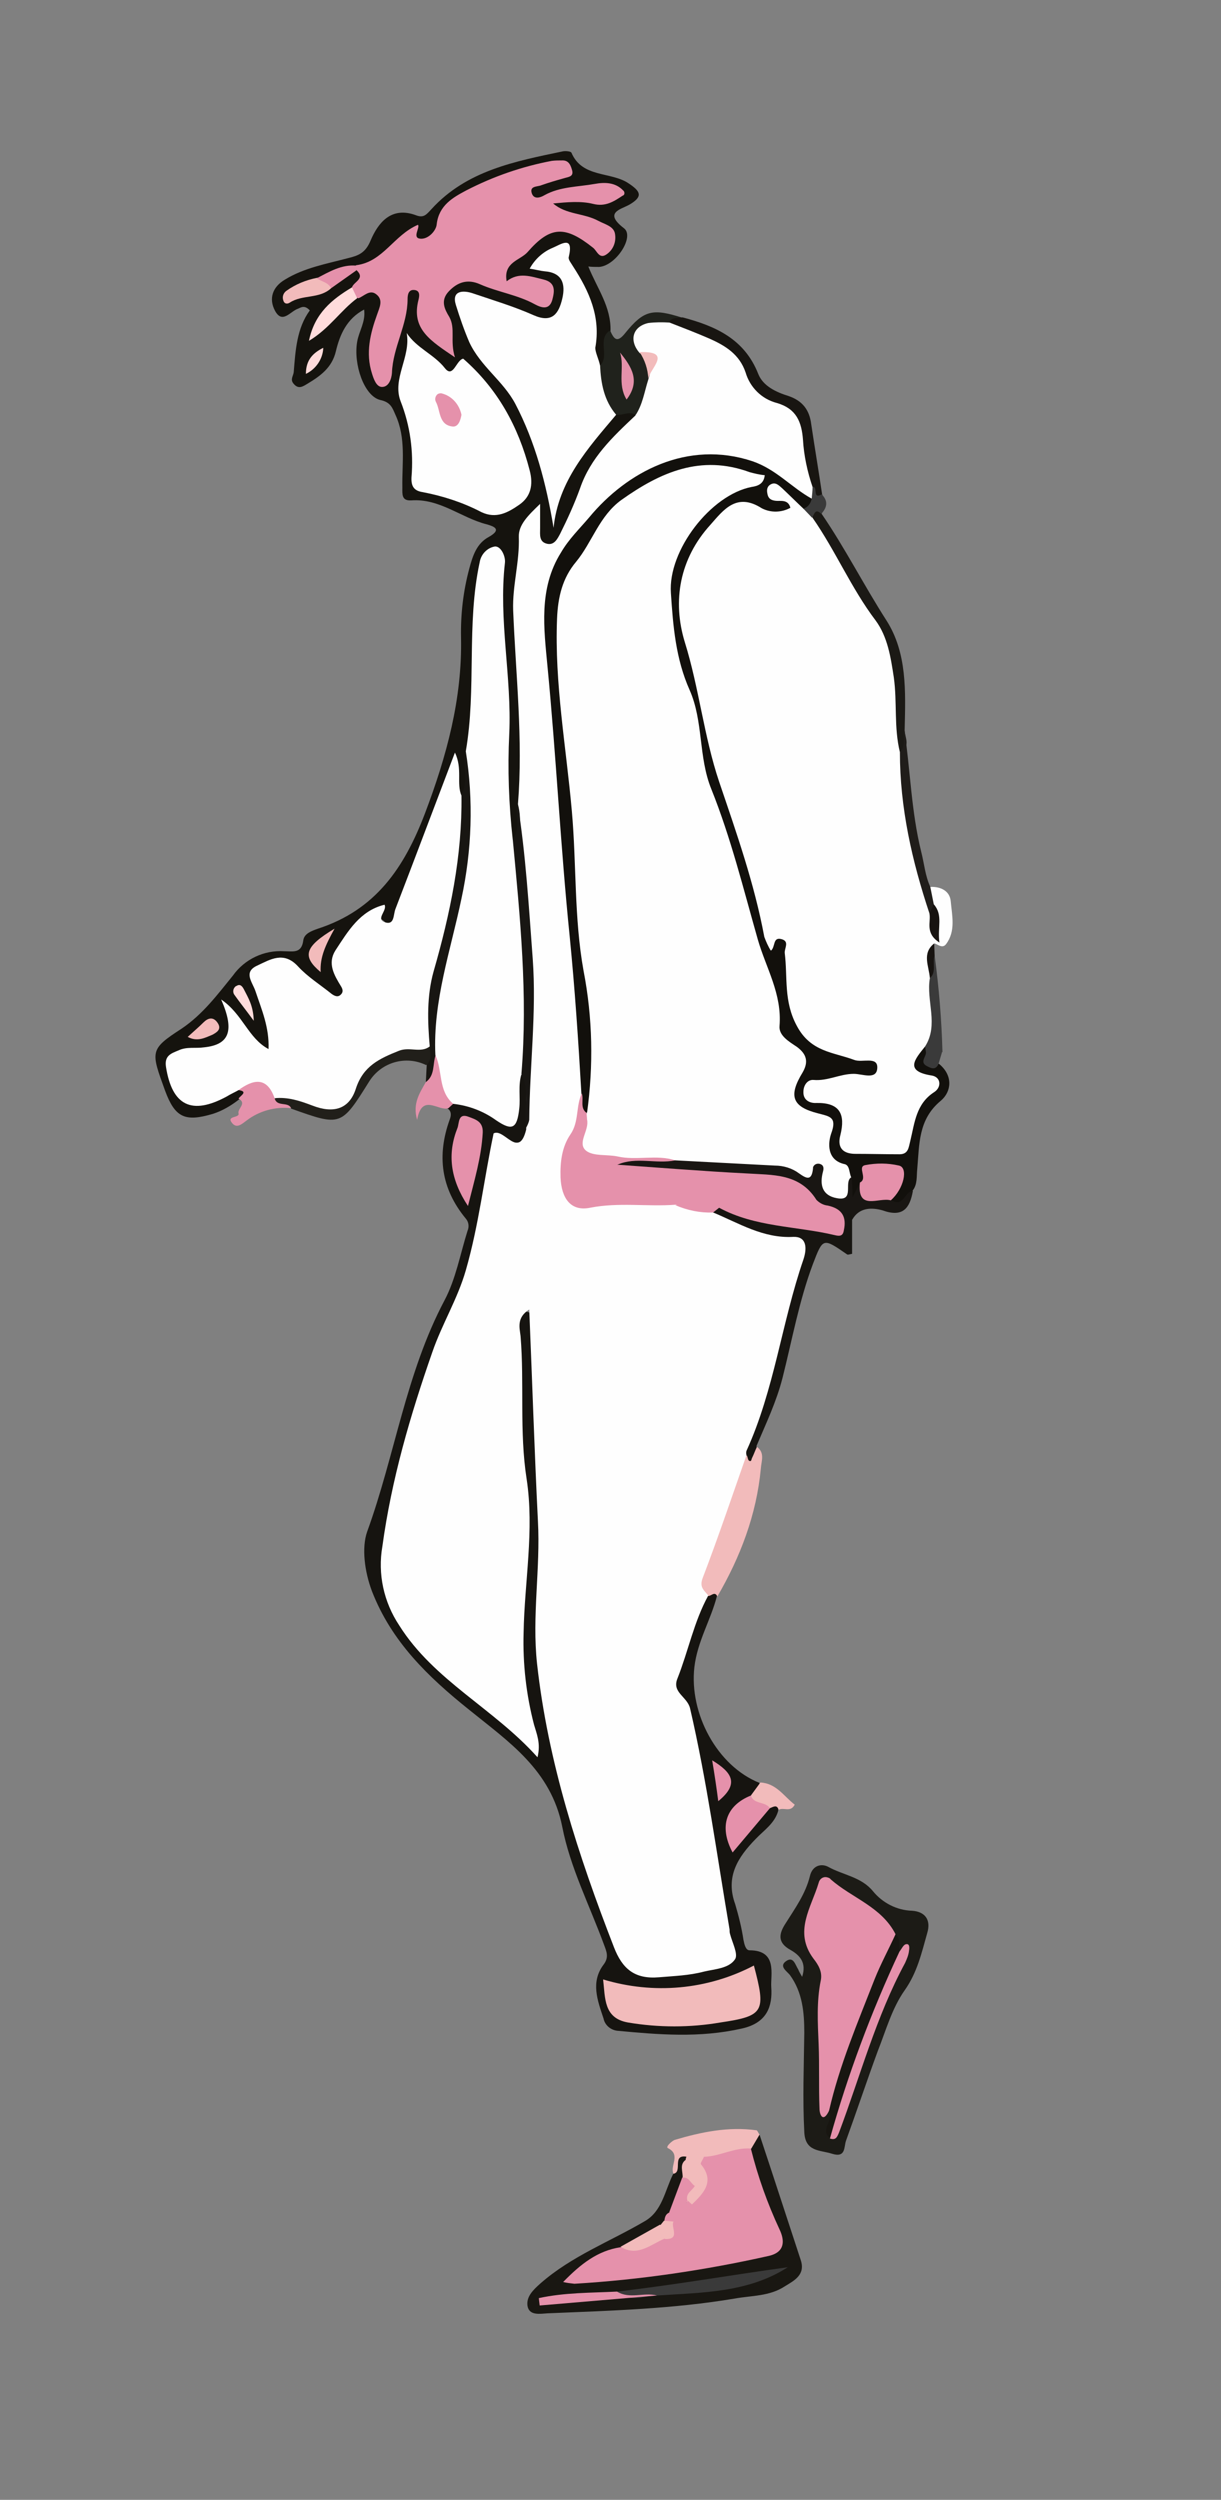 <?xml version="1.0" encoding="utf-8"?>
<!-- Generator: Adobe Illustrator 24.0.1, SVG Export Plug-In . SVG Version: 6.00 Build 0)  -->
<svg version="1.1" id="Layer_1" xmlns="http://www.w3.org/2000/svg" xmlns:xlink="http://www.w3.org/1999/xlink" x="0px" y="0px"
	 viewBox="0 0 281 575" style="enable-background:new 0 0 281 575;" xml:space="preserve">
<rect x="0" y="0" width="281" height="575" fill="#808080" stroke="none"/>
<style type="text/css">
	.st0{fill:#FEFEFE;}
	.st1{fill:#15130E;}
	.st2{fill:#161410;}
	.st3{fill:#12100C;}
	.st4{fill:#1C1B16;}
	.st5{fill:#191712;}
	.st6{fill:#171511;}
	.st7{fill:#191613;}
	.st8{fill:#F2BBBB;}
	.st9{fill:#181612;}
	.st10{fill:#20221C;}
	.st11{fill:#181511;}
	.st12{fill:#1B1915;}
	.st13{fill:#211F1A;}
	.st14{fill:#201D1A;}
	.st15{fill:#E591AB;}
	.st16{fill:#3A3A3A;}
	.st17{fill:#171310;}
	.st18{fill:#181613;}
	.st19{fill:#FFDCDC;}
	.st20{fill:#181611;}
</style>
<title>frame12</title>
<path class="st0" d="M214.1,204c2.5-0.1,4.5,1,4.7,3.3c0.3,3.3,1.2,6.9-1.1,9.9c-0.8,1-1.8,0.1-2.6-0.2c-1.7,2.9,0.4,5.8-0.1,8.6
	c-0.1,3.5,0.1,7.1,0.6,10.6c0,1.8-0.5,3.5-1.5,5c-1.1,1.8-2.8,3.4,0.5,5.1c2.8,1.5,2.9,4.1,0.6,6.2c-2.5,2.3-4,5.4-4.2,8.7
	c-0.4,3.2-2.1,4.8-5.2,5c-2.2,0.1-4.3,0.4-6.5,0.5c-5.3,0.1-7.2-1.7-7-7.1c0-2.6-0.7-4-3.4-4.5c-2.6-0.4-5-1.5-4.6-4.8
	c0.3-3,2.8-3.4,5.2-3.7c2.8-0.4,5.6-0.9,8.7-1.2c-6.2-1.5-11.9-2.6-15.5-8.3c-2.2-3.7-3.4-8-3.3-12.3c-0.1-2.7,0.8-5.5-3-6.6
	c-1.1-0.3-1.4-2.2-1.7-3.5c-2.3-12.3-6-24.2-11.1-35.6c-0.9-1.8-1.4-3.8-1.4-5.8c0.2-7.7-2.9-14.5-4.9-21.7
	c-2.8-10.1-3.1-20.3,3.5-29.6c5-7.1,8.7-8.7,16.9-6c-1-1.5-2.9-2.9-1-4.7s3.4-0.3,4.8,0.9c1.4,1.2,2.7,2.5,4,3.8
	c0.9,0.9,1.8,1.8,2.6,2.9c5.8,8.1,10.1,17.1,15.6,25.4c2.6,3.9,3.4,8.9,3.4,13.8c-0.2,5.1,0.2,10.3,1,15.3
	c0.3,12.3,3.1,24.2,6.6,35.9c0.3,0.6,0.4,1.3,0.3,2c0.4-1.2-0.3-2.1-0.7-3.1C214.2,206.8,213.3,205.4,214.1,204z"/>
<path class="st1" d="M55,252.9c-1.8,1.4-3.8,2.6-6,3.3c-6.4,1.9-8.7,0.9-11-5.3c-3.3-9.1-3.6-9.5,3.8-14.3
	c4.9-3.3,8.3-7.9,11.8-12.2c2.7-3.8,7.2-5.9,11.8-5.6c2,0,4,0.6,4.4-2.5c0.2-1.6,2-2.2,3.4-2.7c13.2-4.3,19.8-13.9,24.6-26.5
	c5-13.2,8.6-26.4,8.3-40.5c-0.1-5.3,0.5-10.6,1.9-15.8c0.8-3,1.7-5.8,4.5-7.3c3-1.7,1.3-2.4-0.5-2.9c-5.9-1.5-10.8-6-17.4-5.5
	c-2.2,0.1-2-1.4-2-3c-0.1-5.6,0.9-11.3-1.6-16.7c-0.7-1.6-1.1-2.9-3.5-3.4c-3.7-0.9-6.2-8.2-5.3-13.4c0.4-2.4,2-4.6,1.6-7.4
	c-4,2.1-5.6,5.8-6.5,9.6s-3.6,5.7-6.6,7.5c-1,0.6-2,1.3-3.1,0c-0.9-1-0.1-1.8,0-2.7c0.4-5,0.7-10.1,3.7-14.2c-1.2-1.3-2-0.7-2.7-0.4
	c-1.8,0.6-3.6,3.6-5.3,0.5c-1.5-2.8-0.6-5.5,2.3-7.2c4.4-2.7,9.5-3.6,14.4-4.9c2.5-0.6,4.1-1.2,5.3-4.1c1.7-4,4.7-7.9,10.4-5.8
	c1.8,0.7,2.4-0.1,3.6-1.4c8.1-8.9,19.3-11,30.3-13.3c0.6-0.1,1.7,0,1.9,0.3c2.5,5.9,9.1,4.3,13.2,7.1c2.7,1.8,3.4,3,0.1,4.9
	c-2,1.1-5.9,1.8-1.2,5.4c2.5,1.9-1.8,8.6-5.7,8.9c-0.8,0-1.7,0-2.5-0.1c2,5,5.3,9.3,5.1,14.9c-0.8,2.7,1.1,5.9-1.5,8.2
	c-3.3-0.8-3.2-3.6-2.9-5.9c0.9-7.4-2.8-13.2-6-19.2c-1.6-3-3,0.2-4.7,0.9c1.3,1.8,3.4,1.9,4.5,3.5c1.8,2.8,1.3,5.3-0.2,8
	s-3.8,3-6.4,2.4c-4.2-1-7.8-3.7-12.1-4.5c-4.5-0.8-5.1-0.3-3.7,4.2c1.2,4,3.3,7.7,6.2,10.7c6.8,7.5,11.3,16.1,12.5,26.1
	c0.3,2.4,3.4,3.6,2.2,5.9c0.2-9.3,7.8-14.8,12.9-21.7c1.8,0.4,4.2-1.9,5.3,1.3c-0.4,1.3-1.1,2.5-2.2,3.3c-6.1,5.1-9,12.2-12.1,19.2
	c-0.4,1.1-0.9,2.1-1.5,3.2c-1.2,2-2.4,4.5-5.2,3.8c-2.6-0.6-2.6-3.1-3-5.4c-2.7,5.5-2.3,11.6-3,17.4c-0.7,6.1,0,12.3,0.9,18.4
	c1.5,10-0.5,19.9,0,29.9c-0.6,2.6,1.4,6-2.3,7.5c-2.5-3.6-2.5-7.9-2.4-12c0.5-15.8-1.5-31.5-1.1-47.2c0-1.7,0.5-3.7-2.1-5.3
	c-4.3,14.8-1.3,29.9-3.9,44.4c-0.5,3.3,0.8,6.8-1.3,9.8c-4,0.2-1.4-3.5-3-5c-3.1,9.9-8.8,18.7-10.8,28.9c-0.3,1.5-1,2.9-1.8,4.1
	c-0.7,1-2.1,2.2-2.8,1.4c-3-3.3-4.7-0.5-6.2,1.3c-2.5,3-5.9,5.8-4.2,10.5c0.3,0.8,0.7,1.5,1,2.3c0.3,1,0.5,2-0.4,2.8
	c-0.9,0.8-2.3,0.9-3.3,0.2c-2.7-1.6-5.3-3.4-7.7-5.5c-1.2-1.2-2.8-1.8-4.5-1.6c-3.7,0.4-4.6,1.6-3.4,5.3c1.1,3,2,6,2.7,9.1
	c0.3,1.6,0.8,3.5-0.9,4.5c-1.9,1.1-3-0.6-4.1-1.9c-1.5-1.5-2.8-3.3-3.8-5.2c0.6,4.3-1.5,6.5-4.9,7.7c-1.3,0.4-2.6,0.6-3.9,0.6
	c-2.7,0.3-5.7,0.4-5,4.4c0.7,4.6,3.6,6.8,7.5,6c2.6-0.6,4.8-2.5,7.5-2.6c1,0.2,2.1,0.3,2,1.6C56.9,252.6,55.8,252.6,55,252.9z"/>
<path class="st2" d="M165,367.1c-1.4,5.5-4.5,10.4-5.2,16.4c-1.2,10.6,5.2,22.7,15,26.6c-0.2,1.5-0.9,2.9-2,3.9
	c-3.3,2.1-5.3,4.7-4.2,9.5c3.5-2.4,4.9-6.3,8.2-8.2c1.1-0.3,2.5-1.2,2.3,1.2c-0.8,2.9-3.3,4.5-5.2,6.5c-4.1,4.2-7,8.7-4.7,15
	c0.8,2.7,1.5,5.5,1.9,8.2c0.2,1,0.5,2.4,1.4,2.4c6.5,0,4.8,5.6,5,8.5c0.3,4.3-0.9,8.2-6.8,9.5c-9.7,2.2-19.1,1.4-28.7,0.5
	c-1.5-0.2-2.8-1.3-3.1-2.8c-1.4-4.2-3-8.4,0-12.4c1.3-1.7,0.7-3,0.1-4.6c-3.3-9-7.8-17.8-9.6-27.1c-2.6-13.1-12.4-19.6-21.4-26.9
	c-9.5-7.6-17.9-15.7-22.4-27.3c-1.7-4.5-2.4-10-1.1-13.7c6.4-17.6,8.9-36.4,17.8-53.2c2.6-4.9,3.6-10.6,5.3-16
	c0.4-0.9,0.3-2-0.4-2.8c-5.7-6.9-6.7-14.5-3.7-22.8c0.4-1,0.4-2-0.6-2.6c-0.1-1,0.5-1.4,1.2-1.7c3.4-0.9,6.1,1,9,2.2
	c4.4,1.9,4.9,1.6,5.5-3.2c0.2-1.9-0.8-4.4,2.2-5.3c2.8,3.6,1,7.7,1.5,11.5c-0.2,3-1.5,4.8-4.7,4.4c-2.5-0.4-3.2,0.9-3.6,3
	c-0.9,5.1-2.2,10-3,15.2c-0.9,6.8-2.8,13.4-5.7,19.6c-8.5,18.8-14.2,38.8-16.8,59.3c-0.5,3.8,0.9,7.2,2.7,10.4
	c4.2,7.2,9.9,13.5,16.8,18.2c4.8,3.3,8.7,7.8,13.3,11.2c0.7-0.2,0.6-0.7,0.5-1.1c-4.5-12.3-2.7-25-2-37.5c0.5-8.5,0.8-17-0.5-25.4
	c-1.4-9.6-0.5-19.3-0.8-28.9c0-0.8,0-1.7,0.2-2.5c0.3-1.1,0.5-2.5,2-2.6c1.8-0.1,2.2,1.5,2.3,2.7c0.3,7.5,2.1,14.9,1,22.4
	c-0.2,1.3-0.6,2.7-0.4,4c3.2,14.5,0.6,29.2,0.8,43.8c0.1,12.7,3.3,25,6.1,37.4c2.7,11.9,7.9,23,11.9,34.4c2.2,6.4,4.5,7.6,11.3,7.1
	c13.5-1,14.1-1.6,11.9-14.7c-2.2-13.5-4.1-27-7.3-40.3c-0.8-3.2-1.2-6.6-3.1-9.4c-0.8-1.1-1-2.5-0.6-3.8c2.4-6.2,3.4-12.9,7.3-18.5
	C164.3,365.4,164.6,365.5,165,367.1z"/>
<path class="st3" d="M185,117.1c-1.7-1.6-3.3-3.2-5-4.8c-0.7-0.6-1.5-1.5-2.6-0.9c-0.8,0.4-1,1.2-0.8,2.1c0.2,1.3,1,1.6,2,1.7
	s2.8-0.4,3.3,1.6c-2,1.1-4.5,1.2-6.6,0.1c-5.8-3.7-8.8,0.4-11.8,3.8c-7.1,7.8-8.8,17.5-5.9,27c3.3,10.6,4.4,21.7,7.9,32.1
	c4,11.8,8.1,23.4,10.4,35.7c0.4,1.1,0.9,2.2,1.5,3.2c1.1-0.9,0.4-3.2,2.4-2.7s0.7,2.1,0.8,3.2c0.7,5.6-0.3,11.1,2.8,16.8
	c3.2,6,8.4,6,13.2,7.8c1.8,0.7,5.4-0.9,5.3,1.8c-0.1,2.9-3.4,1.4-5.4,1.4c-3.2,0-6,1.7-9.3,1.4c-1.4-0.1-2.3,1.3-2.3,2.7
	c-0.1,1.9,1.4,2.7,3,2.6c5.4-0.1,6.7,2.6,5.5,7.4c-0.7,2.6,0.3,4.2,3.2,4.3c3.5,0,7,0.1,10.4,0.1c2.1,0,2.1-1.6,2.5-3.1
	c1-4.1,1.3-8.5,5.5-11.2c1.7-1.1,1.6-3.4-0.5-3.8c-6.5-1-3.9-3.8-1.6-6.7c0.4,0.2,0.6,0.6,0.8,1c0.1,1.6,0.4,3,2.4,3
	c3.3,2.7,2.9,6.4,0.4,8.5c-5.2,4.3-4.9,10-5.4,15.6c-0.2,1.8,0.1,3.6-1.1,5.1c-2.9,3.8-2.9,3.8-5.3,2.1c0.1-0.3,0.1-0.6,0.3-1
	c0.8-1.9,3.5-4.2-0.2-5.7c-3-1.2-5.5-0.4-6,3.4c-0.6,1.1-0.9,3.2-2.2,2.9c-2.3-0.4-1.5-2.9-2.2-4.5c-2.5-3.1-5-6.2-4.7-10.6
	c0.1-2.2-1.8-2.9-3.4-3.8c-5.3-2.8-5.8-4-3.8-9.5c0.9-2.5,0.9-4.5-1.2-6.3c-2.9-2.5-3.7-5.8-3.6-9.5c0.1-3.7-0.8-7.3-2.8-10.4
	c-3-4.9-3.8-10.6-5.1-16.1c-1.3-5.5-3-10.9-5.1-16.2c-2.6-6.1-4.4-12.6-5.3-19.2c-1-5.9-2.4-11.7-4.4-17.4c-4-13-2.8-25.3,6.6-35.9
	c2.6-3.1,6.2-5.2,10.1-6.2c-12.9-3.9-26.9,1.5-33.9,13c-0.3,0.6-0.6,1.2-1,1.7c-8.7,9.5-8.1,20.9-7,32.5c1.4,15.5,4.2,31,3.6,46.7
	c-0.2,4.9,0.9,9.6,1.6,14.4c1.6,9.7,1.8,19.5,2.3,29.3c0.2,3,0.1,6.1-2.4,8.4c-2.4-0.5-2-2.5-2.3-4.1c-2.8-31.8-4.2-63.7-7.8-95.4
	c-0.8-6.9-0.4-14-0.1-21c0.3-3.9,1.7-7.5,4.1-10.6c5.8-8,12.7-14.7,21.7-19.4c10.4-5.5,31.6-1.2,36.5,8.6
	C187.5,116.1,187,117.2,185,117.1z"/>
<path class="st4" d="M184.6,454.7c1.1-3.3-0.6-5-2.7-6.2c-3.1-1.7-2.6-3.8-1.1-6.1c2.2-3.5,4.6-6.8,5.6-10.9
	c0.6-2.5,2.7-2.9,4.2-2.1c3.4,1.9,7.6,2.3,10.3,5.6c2.2,2.7,5.5,4.4,9,4.5c3,0.2,4.4,2.1,3.5,5.1c-1.3,4.6-2.3,9.1-5.2,13.2
	s-4.3,9.2-6.2,14c-2.5,6.8-4.8,13.7-7.3,20.6c-0.5,1.4,0,4-3.2,3c-2.8-0.9-6.2-0.4-6.4-5c-0.4-7.6-0.1-15.2,0-22.8
	c0-4.7-0.4-9.3-3.3-13.3c-0.7-0.9-2.6-2-0.9-3.2s2.1,0.8,2.8,1.9C183.9,453.5,184.2,454,184.6,454.7z"/>
<path class="st5" d="M174.8,491c3.2,9.6,6.3,19.2,9.5,28.9c1.1,3.4-1.6,4.7-3.7,6c-3.5,2.3-7.6,2.1-11.5,2.8
	c-14.2,2.4-28.7,2.8-43.1,3.4c-1.7,0.1-4.2,0.6-4.6-1.7c-0.3-2.1,1.2-3.6,3-5.2c7.2-6.3,16-9.6,24-14.3c4-2.3,4.6-7,6.5-10.8
	c1-0.9,0.3-2.2,0.7-3.2c0.5-1.3,1-2.6,2.7-1.2c0.2,0.4,0.3,0.9,0.3,1.4c-0.2,1.4-0.4,2.8-0.5,4.2c-0.6,2.7-1.7,5.4-3.1,7.8
	c-0.5,0.8-1,1.6-1.5,2.3c-0.4,0.6-0.9,1.1-1.4,1.6c-2.8,2.3-6,4-9.5,5.1c-3.3,1.1-6.4,2.8-9,5.1c1.6,0.7,3.4,0.8,5.1,0.5
	c11.9-1.6,23.8-2.4,35.5-5.5c4.6-1.3,5.3-2.4,3.4-6.7c-2.5-5.5-4.9-10.9-5.4-17.1C172.5,492.7,172.6,491,174.8,491z"/>
<path class="st6" d="M196.1,280.6v7.8c-0.6,0.1-1,0.3-1.2,0.1c-5.5-3.8-5.5-3.8-7.8,2.2c-3.2,8.5-4.8,17.5-7,26.2
	c-1.4,5.5-3.8,10.5-6,15.7c0.3,1.6,0.2,3.3-1.3,4.1c-1.1,0.6-1.5-0.7-1.8-1.5c-0.3-1.8-0.1-3.7,0.8-5.3c5.7-12.5,7-26.3,11.4-39.2
	c1.3-3.7-0.3-5.3-4-5.5c-5.7-0.3-11.1-2.5-15.4-6.2c-0.2-0.8,0.2-1.6,1-1.9c1.3-0.5,2.7-0.4,3.9,0.3c6.9,4.1,15,2.4,22.2,5
	c0.8,0.3,1.7,0,2.2-0.8c0.4-0.7,0.5-1.6,0.8-2.3s0.7-1.7,1.6-1.4C196.9,278.6,196.2,279.7,196.1,280.6z"/>
<path class="st7" d="M196.1,280.6c-0.1-0.5-0.1-1.3-0.3-1.4c-1.2-0.5-0.7,0.6-0.8,1c-0.1,1,0,2-0.9,2.7
	c-4.9-5.8-10.3-11.3-18.3-11.3c-10-0.1-19.7-2.6-29.7-1.8c-1.8,0.1-3.7-0.1-4.2-2.5c3.7-3.2,8.2-1.1,12.3-1.7
	c9.9,0.7,19.9,0.2,29.6,2.6c1.2,0.2,2.3-0.1,3.3-0.8c1.8-1,2.7-0.4,3.4,1.4c1.8,4.9,1.8,4.9,5.5,1.9c0.1,1.4,0.2,2.8,0.2,4.7
	l1.8-3.5c1.6,2.6,5,2.3,7.1,4.1c2.8,1.9,3.1-2,5-2.1c-0.7,4-2.3,6.2-7,4.5C200.6,277.7,197.7,277.7,196.1,280.6z"/>
<path class="st8" d="M171.9,334.8c0.2,0.4,0.2,1,0.5,1.2c0.6,0.3,0.5-0.4,0.7-0.7c0.4-0.8,0.7-1.7,1.1-2.5c1.9,1.4,1,3.3,0.9,5
	c-1,10.6-4.7,20.3-10,29.4c-0.6-1.2-1.3-0.2-2-0.1c-2.5-0.2-3.2-1.7-2.4-3.8c3.3-9,5.7-18.2,9.4-27
	C170.2,335.4,171,334.8,171.9,334.8z"/>
<path class="st9" d="M106.1,183c1.9-3.3,0.3-6.9,1-10.2c2.7,1,2.2,3.4,2.3,5.5c0.5,12.2,0.1,24.3-3.4,36c-2.9,9.3-3.5,18.9-4.5,28.4
	c-0.7,2.6-0.2,5.6-3,7.3c-0.6,0.3-1.1,0.1-0.5-0.1c0-0.3,0-0.6,0-0.9l0.2-3.9c0.3-1.6-0.6-3-0.8-4.5c-0.2-5.8-0.5-11.6,1-17.3
	c3.2-12,6.2-24.1,6.4-36.6C104.6,185.2,105.1,183.9,106.1,183z"/>
<path class="st10" d="M138.1,84.1c2.3-2.3-0.8-6.1,2.3-8.1c0.9,2,1.6,3,3.5,0.6c4.3-5.3,6.3-5.7,13.2-3.5c-0.7,1.1-1.9,1.4-3,1.8
	c-1.1,0.3-2.2,0.4-3.3,0.6c-3.3,0.6-4.5,2.4-2.5,5.5c1.1,2,2.1,4.1,1.9,6.4c-0.9,2.9-0.7,6.4-4,8c-1.4-0.9-2.9,0.2-4.3,0
	C138,92.5,136.8,89.2,138.1,84.1z"/>
<path class="st11" d="M154,74c0.8-1.1,2-0.8,3.1-1c7.5,2,14.2,4.9,17.4,13c1.1,2.8,4.1,4.2,7,5.1c3.2,1.1,4.8,3.2,5.2,6.5
	c0.8,5.4,1.7,10.7,2.5,16.1c0.3,0.6,0.2,1.3-0.6,1.3c-1.5-0.1-1.7-1.6-2.4-2.5c-1.6-3.3-2.5-6.9-2.6-10.6c-0.2-4.1-1.7-7.3-6-8.8
	c-2.9-0.9-5.3-3.1-6.5-5.9c-2.4-5.5-7-8.2-12.3-10.1C156.9,76.5,154.7,76.3,154,74z"/>
<path class="st12" d="M207.1,173c-1.4-5.7-0.6-11.5-1.4-17.2c-0.7-4.6-1.4-9.3-4.2-13.1c-5.6-7.4-9.2-16-14.5-23.6
	c-0.3-0.8,0.1-1.7,0.8-2c0.2-0.1,0.3-0.1,0.5-0.1c0.9-0.1,1,0.5,0.8,1.2c5.4,7.9,9.7,16.4,14.9,24.5c4.8,7.5,4.4,16.4,4.2,25
	C208.1,169.5,209.8,171.7,207.1,173z"/>
<path class="st8" d="M174.8,491l-1.9,3.2c-3.2,2.5-7.2,2.4-10.9,3.1c-1.4,0.1-2.8-0.3-3.9-1.2c-3.6-0.7-0.9,3.5-3.1,3.9
	c-0.9-1.8,1.8-4.4-1.3-5.9c-0.6-0.3,1-1.7,1.6-1.9c6.1-1.8,12.3-3.1,18.8-2.2C174.3,490,174.5,490.6,174.8,491z"/>
<path class="st13" d="M98.8,240.7c0.2,1.5,0.7,3.1-0.7,4.3c-4.7-2.3-10.3-0.7-13.1,3.7c-6.5,10.4-6.5,10.4-18,6.3
	c-1-1.4-3.8,0.9-4.2-2c2.6-2,5.3-1.2,8-0.3c6.1,1.9,7.1,1.6,10.4-4C85.5,241.8,91.2,239.1,98.8,240.7z"/>
<path class="st14" d="M207.1,173c1.5-1.6,0.6-3.6,1-5.4c1.4,9.4,1.6,19,3.9,28.3c0.7,2.7,0.9,5.5,2.1,8.1l0.8,4
	c0.1,0.8-0.3,1.6-1,2.1C209.9,198.1,207.1,185.8,207.1,173z"/>
<path class="st15" d="M63.2,252.6c0.5,2.1,3.1,0.7,3.8,2.3c-3.6-0.4-7.3,0.6-10.2,2.8c-1.1,0.8-2.3,2-3.4,0.6
	c-1.4-1.7,1.8-1.1,1.5-2.2s2-2.3,0-3.4c0.4-0.7,2.5-1.7-0.3-2c0.9-2.9,3.2-3.2,5.6-2.5C62.3,248.8,63.9,250.1,63.2,252.6z"/>
<path class="st15" d="M98,248.9c2.2-1.6,1.5-4.2,2.3-6.3c3.3,3,2.9,7.4,4.1,11.2l-1.2,1.1c-2.3,0.8-6.1-3.6-7.2,2.7
	C94.9,253.8,96.6,251.4,98,248.9z"/>
<path class="st16" d="M213.1,242l-0.2-1.3c3.2-5,0.2-10.5,1.1-15.7c1.3-1.5-0.7-3.8,1.1-5.2c1,7.4,1.6,14.8,1.8,22.2
	c-2.2-0.2-1.2-1.6-1.2-2.6C215.1,240.4,215.3,242.5,213.1,242z"/>
<path class="st8" d="M172.8,413l2.2-3c3.7,0.2,5.4,3.2,7.9,5.1c-1,1.9-2.6,0.5-3.7,1.2c-0.4-1.3-1.2-0.7-2-0.4
	C175,416,173,415.9,172.8,413z"/>
<path class="st16" d="M213.1,242c1.4-0.5,1.7-1.8,2.2-3.1c1.2,0.8,0.2,2.5,1.5,3.1l-0.8,2.7c-0.7,1.6-1.8,1-2.9,0.4
	C211.7,244.2,213.2,243,213.1,242z"/>
<path class="st16" d="M189,118.2c-1.4-1.4-1.6,0.1-2.1,0.9l-2-2.1c1-0.3,1.7-1.2,1.9-2.3c-0.6-1-0.8-1.9,0.2-2.7
	c1.3-0.2-0.1,3,2.1,1.7C190.7,115.3,190.3,116.8,189,118.2z"/>
<path class="st17" d="M215.1,219.8c-0.6,1.7,0.5,3.8-1.1,5.2c-0.2-2.8-1.9-5.7,1-8L215.1,219.8z"/>
<path class="st17" d="M213.9,210.1c0.3-0.7,0.7-1.4,1-2.1c2.2,2.5,0.8,5.3,1.3,8.8C212.8,214.6,214.3,212.1,213.9,210.1z"/>
<path class="st0" d="M187,112c0,0.9-0.1,1.8-0.2,2.7c-4.7-2.6-8.1-6.7-13.6-8.6c-15-5-28.9,2.4-37.6,12.9c-2.2,2.6-4.7,5-6.5,8.1
	c-5.2,8.3-3.9,17.6-3.1,26.2c2,20.6,3,41.4,5.1,62c1.2,12.1,2,24.1,2.7,36.2c0.4,5.2-1.6,10-2.9,14.9c-1.9,7.5,0.3,9.7,7.8,9.3
	c5.6-0.4,11.3-0.4,16.9,0.2c2.8,1,6,0.5,8.3,2.9c6.1,2.5,11.7,6.1,18.7,5.7c3-0.1,3.2,2.5,2.3,5.2c-5,14.5-6.7,30-13.1,44
	c-0.1,0.3-0.1,0.7,0,1c-3.3,9.4-6.5,18.9-10.1,28.3c-0.8,2.2,0.4,2.8,1.3,4c-3.3,6-4.6,12.8-7.1,19.1c-1.3,3.2,2.2,4.1,2.9,6.8
	c3.9,16.8,6.2,33.9,9.1,50.9c0,0.3,0,0.7,0.1,1c0.5,2,1.9,4.6,1.2,5.8c-1.4,2.2-4.7,2.3-7.2,2.9c-3.4,0.9-6.8,1-10.3,1.3
	c-5.7,0.5-8.5-2-10.4-6.9c-8.2-21.1-15.2-42.6-17.7-65.2c-1.2-11,0.8-21.9,0.2-32.8c-0.8-16-1.3-32-2-48.7c-3,1.9-2.2,4.3-2,6.1
	c0.9,10.9-0.3,22,1.4,32.9c1.8,11.8-0.5,23.6-0.7,35.4c-0.2,7.1,0.6,14.2,2.4,21.1c0.6,2.1,1.6,4.3,0.8,7.5
	c-10-11.2-23.8-17.6-31.8-30.3c-3.6-5.4-5-11.9-3.9-18.2c2.1-15.4,6.4-30.1,11.5-44.7c2.2-6.4,5.8-12.2,7.7-18.8
	c3-10.4,4.2-21.1,6.4-31.5c2.4-1.3,5.8,6.1,7.5-0.9c0-14.2,0.7-28.4-0.1-42.7c-0.5-8.7-2.5-17.4-1.5-26.2c0.3-2,0.2-4-0.3-5.9
	c1.2-14.9-0.5-29.7-1.1-44.6c-0.2-5.7,1.5-11.1,1.3-16.9c-0.1-2.8,2.2-5,4.9-7.6c0,2.3,0,3.9,0,5.6c0,1.5-0.3,3.2,1.7,3.6
	c1.6,0.3,2.3-1.2,2.9-2.3c1.7-3.4,3.3-6.9,4.6-10.5c2.4-7,7.5-11.8,12.7-16.7c1.7-2.5,2.1-5.5,3-8.3c0.8-2.5,1-4.8-2-6.1
	c-2.5-2.9-1.6-6.1,2-6.9c1.6-0.2,3.3-0.2,4.9-0.1c3.1,1.2,6.2,2.4,9.2,3.7c3.6,1.6,6.9,3.6,8.3,7.8c1,3.4,3.7,6.1,7.2,7
	c4.5,1.3,5.7,4.4,6,8.5C185,104.7,185.8,108.5,187,112z"/>
<path class="st0" d="M63.2,252.6c-1.8-5.1-5-4.3-8.4-1.8c-0.9,0.5-1.8,0.9-2.6,1.4c-8.1,4.4-12.6,2.1-14-6.8
	c-0.4-2.6,1.2-3.1,2.9-3.8c1.9-0.9,3.9-0.4,5.9-0.7c5.7-0.6,7.1-3.7,3.9-11c5,3.4,6.2,8.9,10.9,11.4c0.2-5-1.6-9.1-3-13.3
	c-0.7-2.1-2.9-4.4,0.4-5.9c3-1.4,6.1-3.4,9.4,0.2c2.2,2.4,5.1,4.2,7.7,6.3c0.7,0.5,1.5,0.9,2.2,0.1c0.6-0.6,0.3-1.3,0-1.8
	c-1.6-2.6-3.2-5.3-1.3-8.3c2.9-4.4,5.6-9.1,11.3-10.5c0.7,1.4-2.3,3.4,0.3,4.1c2,0.5,1.7-1.8,2.2-3.1c4.5-11.7,8.9-23.4,13.7-36
	c1.8,3.8,0.3,7.1,1.5,9.9c0.2,13.8-2.6,27.2-6.4,40.4c-1.6,5.7-1.4,11.5-0.9,17.3c-2.1,1.6-4.6,0-7.1,1c-4.5,1.8-8.2,3.5-9.9,8.7
	c-1.5,4.7-5.1,5.8-10,3.9C69,253.2,66.3,252.3,63.2,252.6z"/>
<path class="st0" d="M104.3,253.9c-3.5-3-2.4-7.6-4.1-11.2c-0.6-12.4,3.5-24,6-36c2.4-11.1,2.8-22.6,1-33.9
	c2.5-14.4,0.1-29.2,3.2-43.5c0.3-1.8,1.7-3.3,3.5-3.6c1.4-0.1,2.5,2.3,2.3,3.8c-1.5,13.1,1.6,26.2,1,39.3
	c-0.4,8.1-0.1,16.2,0.8,24.3c2.4,4.7,2.4,10,2.7,15c0.4,9.6,1.3,19.2,1.3,28.8c0.1,3.5-0.6,7-2,10.2c-0.8,2.6-0.2,5.3-0.5,7.9
	c-0.5,4.6-1.6,5.2-5.3,2.7C111.3,255.6,107.9,254.3,104.3,253.9z"/>
<path class="st15" d="M81,66.1c0.4-1.3,3.2-2,1-4c-0.3-0.2-0.4-0.5-0.3-0.7S81.9,61,82,61c6.2-0.8,8.6-6.9,14.2-9.3
	c0.5,0.7-1.4,3,0.5,3.2s3.7-1.9,3.8-3.3c0.5-4.4,3.8-6.2,6.8-7.8c6.2-3.2,12.8-5.5,19.7-6.8c0.8-0.1,1.6-0.1,2.5-0.1
	c1.5,0,1.9,1.3,2.2,2.4c0.3,1.4-1,1.4-1.9,1.7c-1.8,0.5-3.5,1-5.2,1.6c-0.9,0.4-2.8,0.1-2.2,1.9c0.5,1.4,1.9,1,2.9,0.4
	c3.6-2,7.7-1.9,11.6-2.6c2.2-0.4,4.7-0.4,6.5,1.5c0.3,0.2,0.4,0.7,0.2,1c-0.1,0.1-0.2,0.2-0.3,0.2c-2.1,1.4-4,2.6-6.8,1.9
	s-6-0.4-9.2-0.1c3,2.6,7.1,2.2,10.4,4c1.5,0.8,3.4,1.2,3.8,2.8c0.4,1.9-0.3,3.8-1.9,4.9c-1.7,1.2-2.2-0.8-3.1-1.5
	c-6.4-5.1-9.8-5.1-15.1,1c-1.7,1.9-5.6,2.3-4.8,6.7c2.8-2.2,5.6-1.1,8.5-0.4s2.5,2.8,2,4.7c-0.7,2.4-2.5,1.8-4,1
	c-4-2.2-8.5-2.8-12.6-4.6c-2.9-1.3-5.2-0.5-7.2,1.6s-1,4.1,0.1,5.9c1.5,2.7,0.1,5.5,1.3,9.3c-5.6-3.8-10.1-6.5-8.4-13.2
	c0.2-0.8,0.5-2.2-1-2.3c-1.3-0.1-1.5,1.1-1.5,2.1c0,5.9-3.4,11.1-3.6,17c-0.1,1.3-0.7,3.3-2.4,3.2c-1.2-0.1-1.8-1.8-2.2-3.1
	c-1.5-4.7-0.4-9.2,1.2-13.6c0.5-1.5,1.5-3.3-0.2-4.6c-1.5-1.2-2.8,0.4-4.1,0.9C81.1,68.3,80.6,67.1,81,66.1C81,66.1,81,66.1,81,66.1
	z"/>
<path class="st0" d="M138.1,84.1c0.2,4.1,0.9,8,3.7,11.3c-6.5,7.7-13.3,15.2-14.4,26c-1.7-10.2-4.2-19.7-8.8-28.5
	c-2.8-5.3-8-8.6-10.6-14.2c-1.2-2.8-2.2-5.7-3.1-8.6c-1-3.3,1.7-3.4,4-2.6c4.7,1.6,9.4,3,13.9,5c4.3,1.9,5.8-0.4,6.6-3.8
	s0-6-4.1-6.3c-1-0.1-2-0.4-3.4-0.6c1.2-2.2,3.1-3.9,5.3-4.8c1.9-0.8,4.9-3,3.7,2.1c-0.2,0.6,0.6,1.5,1,2.2
	c3.7,5.7,6.4,11.6,5.1,18.7C137,81.1,137.8,82.6,138.1,84.1z"/>
<path class="st0" d="M93.6,76.6c2.3,3.5,6.3,4.9,8.8,8.1c1.9,2.4,2.6-1.9,4.2-2.2c7.9,6.9,12.7,15.6,15.3,25.7
	c0.9,3.4,0.2,6.1-2.4,7.9s-5.3,3.3-8.7,1.7c-4.2-2.2-8.8-3.7-13.5-4.6c-2-0.3-2.7-1.3-2.6-3.4c0.5-6-0.3-11.9-2.5-17.5
	C90.2,87.1,94.6,82.1,93.6,76.6z"/>
<path class="st18" d="M120,247c1.5-18.1-0.3-36-2-54c2-2.6,0.4-5.7,1.1-8.4c1.9,11.9,2.6,23.9,3.5,35.9c0.9,12.4-0.7,24.7-0.8,37.1
	c-0.1,0.6-0.4,1.2-0.7,1.8C120.4,255.3,122.1,251,120,247z"/>
<path class="st19" d="M81,66.1l1.2,2.5c-3.8,2.8-6.4,7-11.1,9.8C72.4,72,76.5,68.8,81,66.1z"/>
<path class="st8" d="M76.2,66.3c-2.7,2.5-6.6,1.4-9.5,3.3c-0.6,0.4-1.3,0.3-1.5-0.5c-0.3-0.8,0-1.7,0.7-2.2c2.1-1.5,4.5-2.5,7.1-3
	C74.6,63.9,76.3,63.8,76.2,66.3z"/>
<path class="st8" d="M77,213.6c-2.1,3.8-3.4,6.6-3.2,10C69.5,220,70,217.8,77,213.6z"/>
<path class="st8" d="M43.2,238.5c1.3-1.2,2.5-2.2,3.6-3.3s2.3-1.4,3.3,0.1s-0.3,2.2-1.2,2.7C47.2,238.7,45.4,239.7,43.2,238.5z"/>
<path class="st15" d="M76.2,66.3c-0.7-1.4-2.2-1.5-3.3-2.3c2.9-1.5,5.7-3.2,9.1-2.9v1.1L76.2,66.3z"/>
<path class="st19" d="M58.4,234.8c-1.9-2.6-3.2-4.2-4.4-5.9c-0.5-0.6-0.4-1.5,0.2-2c0.1-0.1,0.1-0.1,0.2-0.1
	c0.9-0.6,1.4,0.1,1.8,0.9C57.1,229.5,58.3,231.3,58.4,234.8z"/>
<path class="st19" d="M74.4,80c-0.1,2.6-1.7,4.9-4,6C70.4,82.8,72,81.2,74.4,80z"/>
<path class="st8" d="M173.5,452.1c2.8,10.6,2.4,11.6-7.7,13.1c-7,1.2-14.2,1.2-21.3,0c-5.6-1-5.2-5.6-5.7-9.9
	C150.4,458.8,162.8,457.7,173.5,452.1z"/>
<path class="st15" d="M107.7,277.4c-4.1-6.2-4.8-12-2.4-18c0.4-1.1,0.1-3.5,2.6-2.5c1.6,0.6,3.3,1.1,3.2,3.6
	C110.8,266.1,109.2,271.4,107.7,277.4z"/>
<path class="st15" d="M172.8,413c0.7,2.1,3.3,1.3,4.4,2.9l-8.6,10.2C165.4,420.1,167.1,415.3,172.8,413z"/>
<path class="st15" d="M163.9,404.9c4.6,2.8,6.3,5.4,1.4,9.4C164.9,411.2,164.5,408.5,163.9,404.9z"/>
<path class="st0" d="M195.9,270.8c-1.8,1.1,0.9,5.6-3.3,4.8c-3.4-0.6-4-3.1-3.2-6.1c0.2-0.7,0.2-1.4-0.5-1.7
	c-0.6-0.3-1.4-0.1-1.7,0.5c-0.1,0.1-0.1,0.3-0.1,0.5c-0.3,2.9-1.5,2.3-3.2,1.1c-1.6-1.2-3.6-1.8-5.6-1.8c-7.6-0.4-15.3-0.8-22.9-1.2
	c-4.4-0.8-8.8-0.4-13.2-0.2c-1.3,0.1-2.6,0-3.9-0.2c-5-0.8-5.8-2-4.7-6.9c0.2-1.3,0.7-2.6,1.5-3.6c1.5-10.9,1.3-21.9-0.8-32.7
	c-2.2-12.2-1.6-24.5-2.7-36.8c-1.3-14.7-4-29.3-3.4-44.2c0.2-4.9,1.2-9.3,4.4-13.1c3.7-4.5,5.3-10.5,10.4-14.2
	c9-6.4,18.3-10.5,29.5-6.4c1.1,0.3,2.3,0.6,3.5,0.7c-0.2,2-1.6,2.5-3,2.7c-9.4,1.8-19.3,14.6-18.6,24.4c0.5,7.6,1.1,15.1,4.3,22.3
	s2,15.4,5,22.8c4.5,11.2,7.4,23,10.7,34.6c1.9,6.6,5.6,12.5,5,19.9c-0.2,2.2,2.2,3.6,4,4.8c2.3,1.7,2.7,3.5,1.3,5.9
	c-3.3,5.4-2.4,7.9,3.6,9.4c2.6,0.7,4.4,0.8,3,4.6c-0.7,2-1.2,6.2,3.2,7.1C195.6,268.2,195.4,269.8,195.9,270.8z"/>
<path class="st15" d="M135,256c0,0.5,0.1,1,0.1,1.5c0.6,2.5-2.4,5.4-0.2,7.2c1.7,1.3,4.8,0.8,7.2,1.3c4.4,1,9-0.5,13.3,0.9
	c-4.4,0.9-9-0.9-13.3,1c-1.7,1.6-3.8,0.3-5.7,0.9c-1.5,0.5-3,1.1-2.8,2.9c0.2,1.6,1.8,1.8,3.1,1.8c5.8,0.1,11.6,0,17.3,1.1
	c1.6,0.3,3.4,0,4.3,1.8c-0.6,1.5-1.8,0.9-2.8,0.7c-6.5,0.5-13.1-0.6-19.7,0.7c-4.4,0.9-6.6-2.1-6.8-7c-0.1-3.5,0.3-7,2.3-9.9
	s1.2-6.5,2.6-9.4C134.4,253,133.4,254.8,135,256z"/>
<path class="st15" d="M205,276.1c-2.7-0.8-7.8,2.6-7.1-4.1c1.9-0.9-0.7-3.6,1.2-4c2.6-0.5,5.2-0.5,7.8,0.1
	C209.1,268.6,208,273.5,205,276.1z"/>
<path class="st15" d="M190.8,485.5c-1.4,2.9-2.2,0.9-2.2-0.5c-0.2-4.9,0-9.9-0.2-14.8s-0.5-9.8,0.5-14.7c0.4-2-0.6-3.6-1.7-5
	c-4.6-6.2-0.5-11.7,1.2-17.4c0.2-0.9,1-1.5,1.9-1.3c0.4,0.1,0.7,0.2,0.9,0.5c4.9,4.3,11.7,6.3,14.9,12.6c0.2,1.7-0.1,3.3-0.7,4.8
	c-5.7,10.8-9.1,22.4-13.1,33.8C192,484.4,191.5,485.1,190.8,485.5z"/>
<path class="st20" d="M190.8,485.5c2.4-10.5,6.6-20.3,10.5-30.3c1.4-3.5,3.2-6.8,4.8-10.3c1.3,1.1,0.7,2.6,0.9,4
	c1.2,1.3,0.3,2.7-0.3,3.7c-6.4,11.2-9.4,23.8-13.9,35.7c-0.3,1.3-0.9,2.5-1.8,3.5C188.6,489.9,192,487.6,190.8,485.5z"/>
<path class="st15" d="M191,491.9c4.1-14.7,9.5-29.1,16-43c0.5-0.6,0.9-1.6,1.5-1.7c0.9-0.2,0.8,0.9,0.7,1.5c-0.1,1-0.5,1.9-0.9,2.8
	c-6.7,12.4-10.3,26-15.2,39C192.6,491.7,192.3,492.3,191,491.9z"/>
<path class="st15" d="M162,496.1c3.7-0.1,7-2.2,10.8-1.9c1.6,6.4,3.8,12.6,6.6,18.6c1.1,2.3,1.5,5.2-2.5,6.1
	c-14.7,3.3-29.7,5.5-44.7,6.4c-0.9-0.1-1.8-0.2-2.6-0.4c4-4.1,7.9-7.2,13.2-8c3.4,0.2,6.3-1.4,9.2-2.8c1.6-0.5,1.8-2,2.4-3.3
	c1.2-1.6,2.5-3.1,4-4.5c2.1-2.1,4-4.2,2.2-7.5C160,497.5,160.8,496.5,162,496.1z"/>
<path class="st16" d="M142,527.1c13.1-1.5,26.1-3.8,39.3-5.6c-9.2,5.9-19.7,5.8-30,6.5C148.2,528,144.9,529.8,142,527.1z"/>
<path class="st15" d="M142,527.1c2.9,1.8,6.2,0.1,9.2,0.9l-27,2.3l-0.2-1.7C130,527.3,136,527.4,142,527.1z"/>
<path class="st8" d="M162,496.1c-0.2,0.6-0.9,1.5-0.7,1.7c3.3,4,0.6,6.7-2.1,9.3c-0.7-0.1-1.3-0.5-1.7-1.2c-0.6-1.5,0.6-2.6,1-3.9
	c0.3-1.8,0.1-3.6-0.7-5.2c0-0.3,0.1-0.5,0.2-0.8L162,496.1z"/>
<path class="st8" d="M153,514.9c-3.2,1.3-6.2,4.3-10.2,1.9l9.1-5.1C153.1,512.4,153.6,513.8,153,514.9z"/>
<path class="st15" d="M159.9,502.8c-0.6,1.1-2.2,1.7-1.7,3.4c-0.9,1.7-1.5,3.8-4.2,2.7l3-8C159.4,499.5,159.2,501.9,159.9,502.8z"/>
<path class="st8" d="M159.9,502.8c-1-0.6-1.3-2.1-2.8-1.9c0.1-1.4-0.8-3,0.7-4.1C161.8,497.7,159.3,500.8,159.9,502.8z"/>
<path class="st15" d="M154.1,508.9c1.7-0.2,3.3-1.2,4.2-2.7l1,0.9l-4.2,3.8c-0.6,0.6-1.5,0.6-2.1,0c0,0-0.1-0.1-0.1-0.1
	C153,510,153.2,509.2,154.1,508.9z"/>
<path class="st8" d="M152.8,510.8l2.2,0.2c-0.7,1.3,1.7,4.2-2,4c-0.3-1.1-0.7-2.1-1-3.2L152.8,510.8z"/>
<path class="st15" d="M158,276.2c-7.2-0.7-14.3-1.7-21.5-1.2c-2.8,0.2-5.9-0.2-5.2-3.8c0.5-2.8,3.1-4.6,5.9-4.1
	c1.6,0.2,3.2,0.6,4.9,0.8c9.9,0.7,19.7,1.5,29.6,2c6.1,0.4,12.3-0.1,16.2,6.1c0.7,0.7,1.6,1.2,2.6,1.3c3.2,0.7,4.4,2.5,3.7,5.7
	c-0.2,1.3-0.9,1.4-2.1,1.1c-8.8-2.1-18.3-1.8-26.6-6.3C163.1,276.6,160.1,278.5,158,276.2z"/>
<path class="st15" d="M158,276.2c2.3,1.5,5.8-2.6,7.5,1.6l-1.4,1.1c-3,0.1-5.9-0.5-8.7-1.7C156.4,277.2,157.3,276.8,158,276.2z"/>
<path class="st15" d="M144.2,91.9c-2.2-3.6-0.4-7.4-1.5-10.8C145.3,84.3,147.5,87.6,144.2,91.9z"/>
<path class="st8" d="M147.2,81c7.7-0.3,2.4,3.7,2,6.1C149.1,84.9,148.4,82.8,147.2,81z"/>
<path class="st15" d="M106.2,95.4c-0.2,1.2-0.7,2.9-2.1,2.7c-3.2-0.4-2.7-3.7-3.8-5.7c-0.3-0.6-0.1-1.4,0.5-1.8
	c0.3-0.1,0.6-0.2,0.9-0.1C104,91.1,105.7,93,106.2,95.4z"/>
<path class="st15" d="M169.7,515.5c2.5,0.8,5.3,0.4,7.5-1.1C175,517.2,172.7,519.3,169.7,515.5z"/>
</svg>

